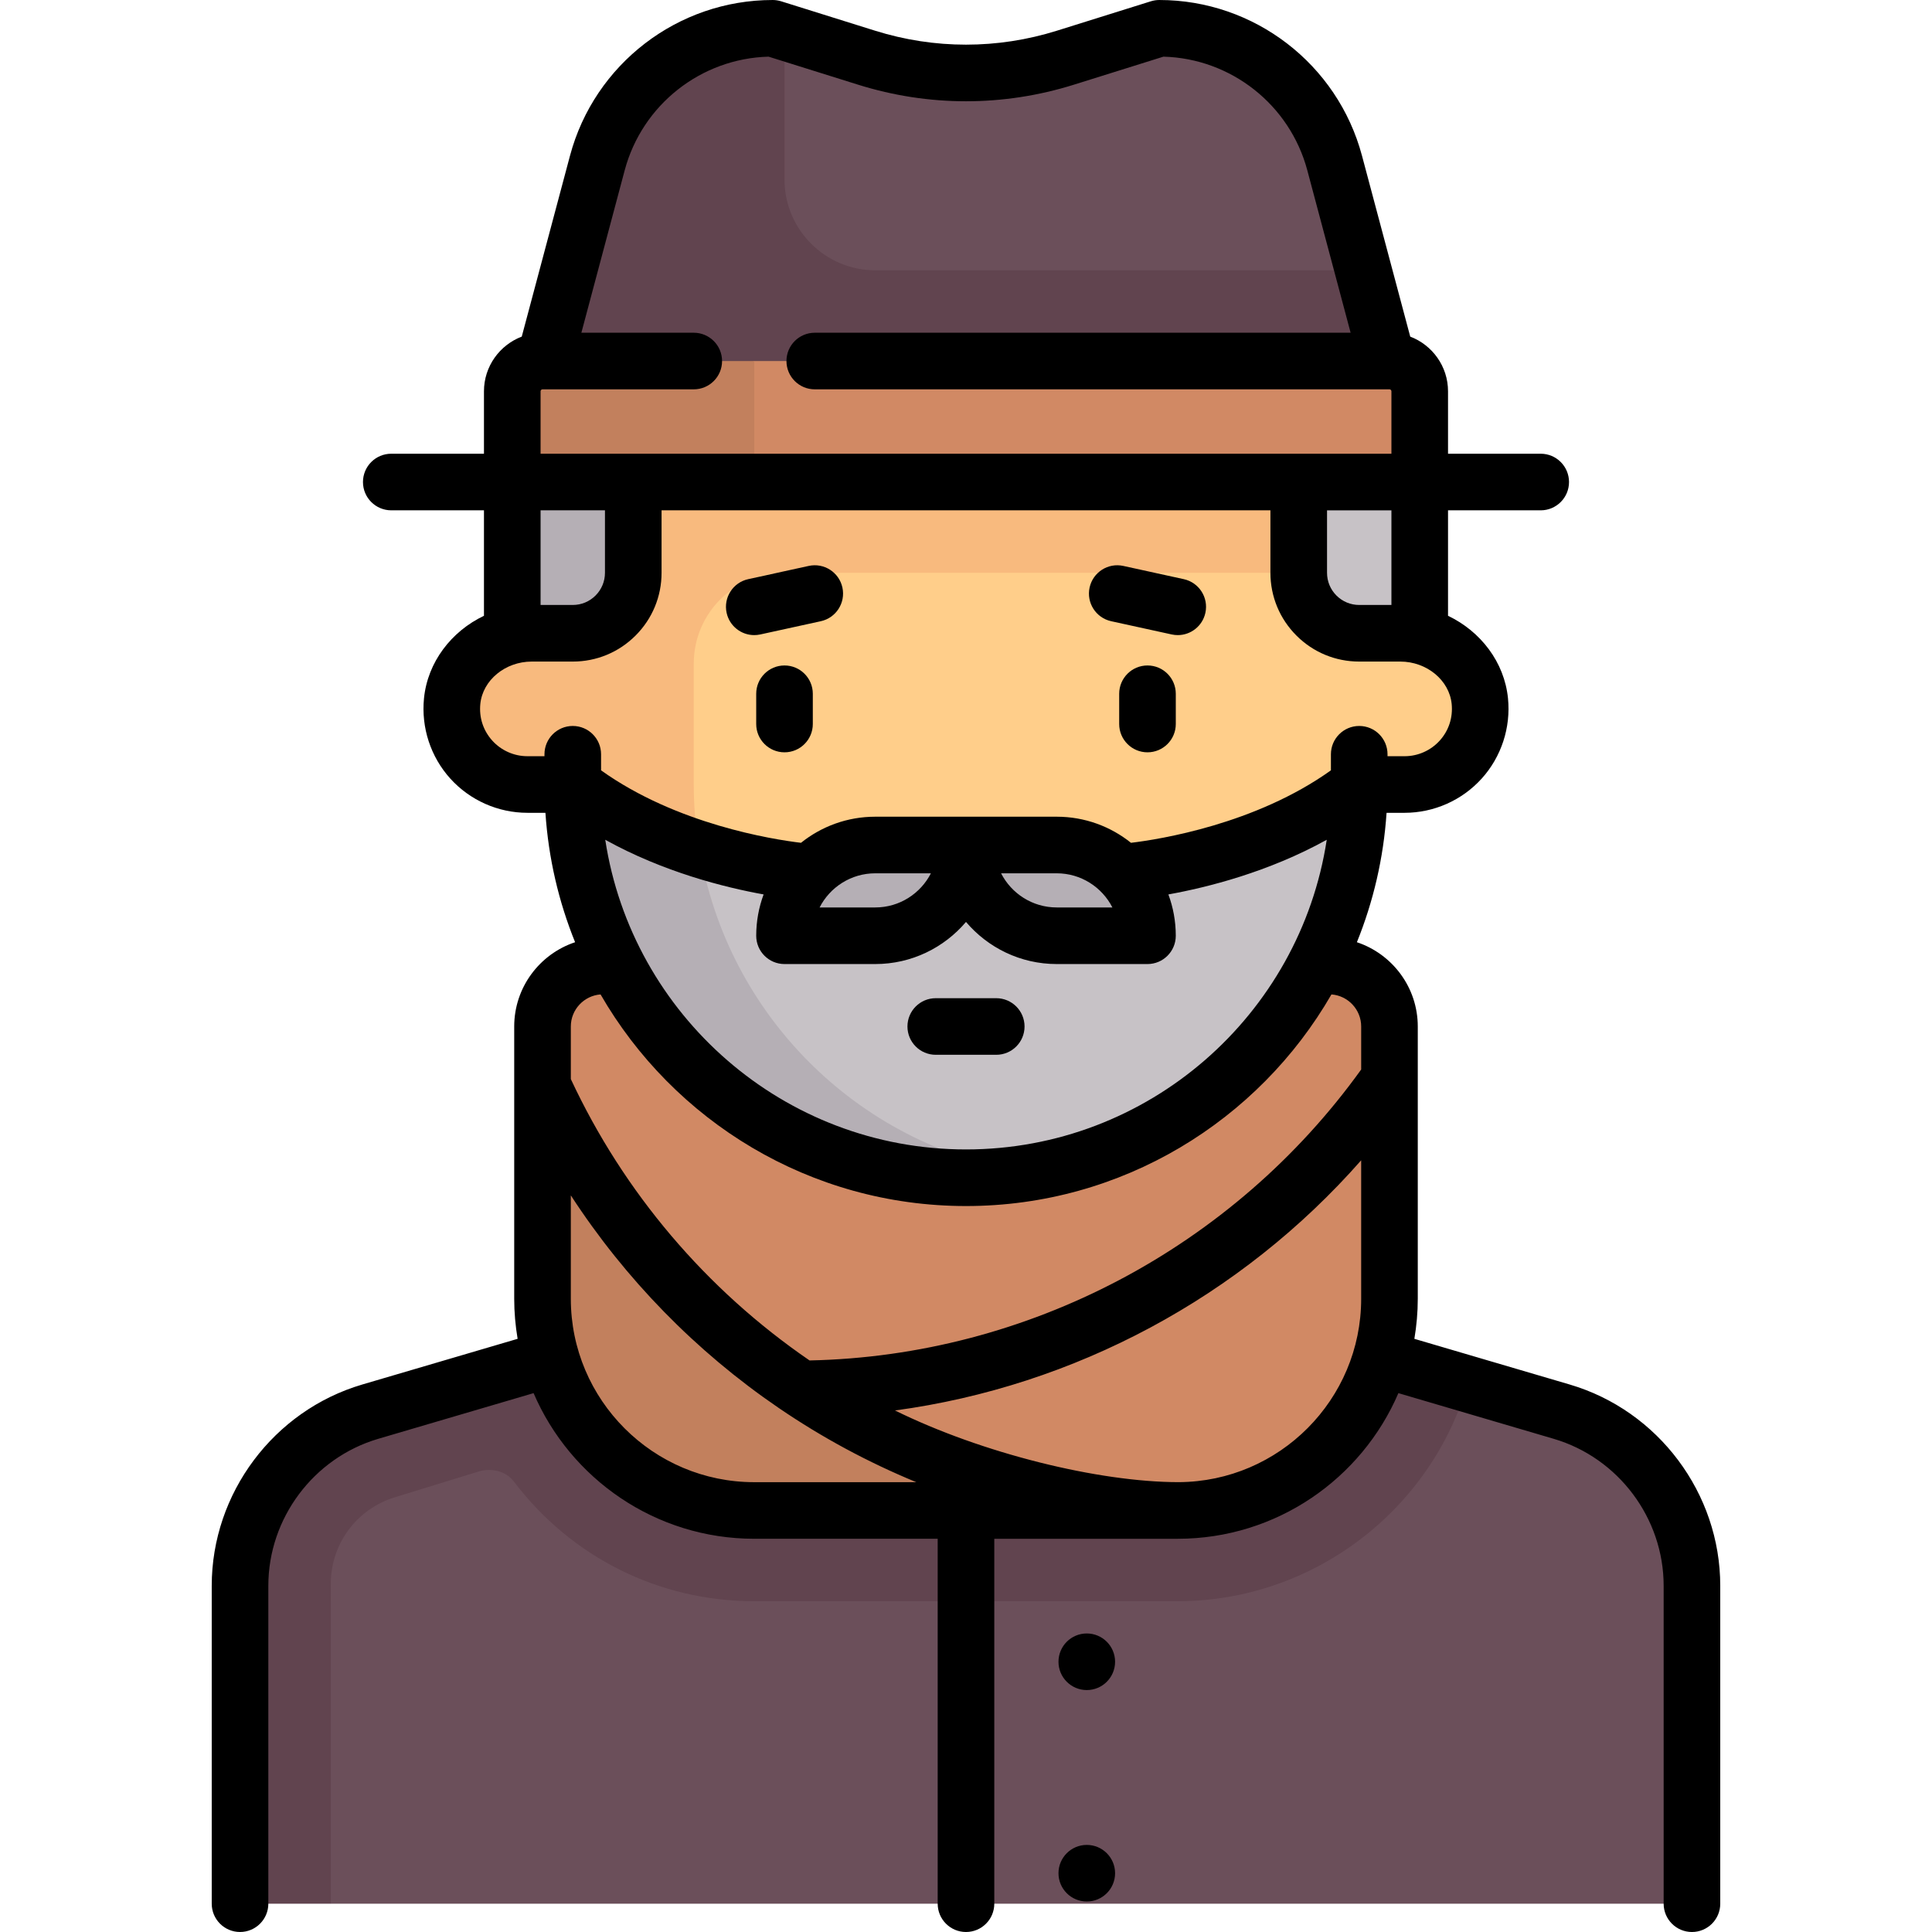 <svg id="Capa_1" enable-background="new 0 0 512 512" height="512" viewBox="0 0 512 512" width="512" xmlns="http://www.w3.org/2000/svg"><g><g><path d="m414.434 373.811-70.256-21.617h-176.355l-70.257 21.617c-20.181 6.209-33.953 24.855-33.953 45.97l24.048 84.718h360.725v-84.717c.001-21.116-13.771-39.762-33.952-45.971z" fill="#6b4f5a"/><path d="m87.662 419.779c0-10.623 6.821-19.859 16.975-22.983l22.204-6.832c.899-.276 1.831-.416 2.77-.416 2.688 0 5.074 1.112 6.545 3.05 15.313 20.172 38.542 31.741 63.732 31.741h112.226c35.642 0 67.293-23.967 77.049-58.304l-44.985-13.841h-176.355l-70.256 21.617c-20.181 6.209-33.953 24.855-33.953 45.97v84.718h24.048z" fill="#61444f"/><path d="m352.193 256.001h-192.386c-8.854 0-16.032 7.178-16.032 16.032v72.145c0 30.99 25.123 56.113 56.113 56.113h112.226c30.99 0 56.113-25.123 56.113-56.113v-72.145c-.001-8.855-7.18-16.032-16.034-16.032z" fill="#d18964"/><path d="m135.758 127.743h40.081v48.097h-40.081z" fill="#b5afb5"/><path d="m336.161 127.743h40.081v48.097h-40.081z" fill="#c7c2c6"/><path d="m371.091 167.823h-10.881c-8.854 0-16.032-7.178-16.032-16.032v-24.048h-176.355v24.048c0 8.854-7.178 16.032-16.032 16.032h-10.881c-10.482 0-20.035 7.542-21.079 17.973-1.201 11.996 8.186 22.108 19.937 22.108h12.832c3.714 18.294 19.883 32.064 39.273 32.064h128.258c19.39 0 35.558-13.77 39.272-32.064h12.832c11.75 0 21.138-10.112 19.937-22.108-1.047-10.431-10.599-17.973-21.081-17.973z" fill="#ffce8a"/><path d="m256 223.936-8.016 7.912c-41.218-1.088-76.692-10.506-96.193-24.065v.12c0 57.554 46.656 104.209 104.209 104.209s104.209-46.656 104.209-104.209v-.12c-19.502 13.559-54.975 22.977-96.193 24.065z" fill="#c7c2c6"/><path d="m183.855 207.904v-32.064c0-13.282 10.767-24.048 24.048-24.048h136.274v-24.048h-176.354v24.048c0 8.854-7.178 16.032-16.032 16.032h-10.881c-10.483 0-20.035 7.542-21.079 17.973-1.201 11.996 8.186 22.108 19.936 22.108h12.832c3.516 17.317 18.234 30.428 36.237 31.796-3.212-10.029-4.981-20.702-4.981-31.797z" fill="#f8ba7e"/><path d="m185 222.539c-13.423-3.96-24.85-8.943-33.21-14.755v.12c0 57.554 46.656 104.209 104.209 104.209 5.467 0 10.793-.547 16.032-1.359-45.146-6.989-80.64-42.872-87.031-88.215z" fill="#b5afb5"/><path d="m367.691 95.678-13.993-52.475c-4.898-18.366-20.032-31.858-38.28-35.004-4.724-.814-9.592-.261-14.166 1.17l-18.912 5.919c-17.149 5.368-35.529 5.368-52.678 0l-18.913-5.918c-4.575-1.432-9.443-1.985-14.166-1.17-18.249 3.146-33.383 16.639-38.281 35.004l-13.993 52.475 7.482 8.016h208.419z" fill="#6b4f5a"/><path d="m144.309 95.678 7.482 8.016h208.419l7.482-8.016-6.413-24.048h-129.327c-13.26 0-24.048-10.788-24.048-24.048v-38.95c-3.72-.837-7.563-1.081-11.322-.433-18.248 3.146-33.383 16.638-38.28 35.004z" fill="#61444f"/><path d="m368.226 95.678h-168.339l-64.129 32.064h240.483v-24.048c.001-4.427-3.588-8.016-8.015-8.016z" fill="#d18964"/><path d="m199.887 95.678h-56.113c-4.427 0-8.016 3.589-8.016 8.016v24.048h64.129z" fill="#c2805d"/><path d="m256 223.935h-24.048c-13.282 0-24.048 10.767-24.048 24.048h24.048c13.281 0 24.048-10.767 24.048-24.048z" fill="#b5afb5"/><path d="m256 223.935h24.048c13.282 0 24.048 10.767 24.048 24.048h-24.048c-13.281 0-24.048-10.767-24.048-24.048z" fill="#b5afb5"/><path d="m199.887 400.291h111.989l.237-.164c-74.84-3.259-138.744-51.565-168.338-120.078v64.129c-.001 30.99 25.122 56.113 56.112 56.113z" fill="#c2805d"/></g><g><path d="m415.978 366.907-41.156-12.104c.584-3.458.904-7.004.904-10.625v-72.145c0-10.392-6.774-19.226-16.135-22.335 4.338-10.713 7.059-22.245 7.862-34.295h4.781c7.767 0 15.211-3.305 20.425-9.066 5.21-5.758 7.752-13.518 6.974-21.289-.961-9.593-7.26-17.744-15.891-21.859v-27.947h24.564c4.142 0 7.5-3.358 7.5-7.5s-3.358-7.5-7.5-7.5h-24.564v-16.547c0-6.616-4.171-12.263-10.015-14.49l-12.782-47.933c-6.48-24.3-28.57-41.272-53.719-41.272-.76 0-1.515.115-2.24.342l-24.886 7.79c-15.766 4.935-32.433 4.935-48.198 0l-24.886-7.79c-.726-.227-1.482-.342-2.242-.342-25.149 0-47.239 16.972-53.719 41.271l-12.782 47.933c-5.844 2.227-10.015 7.874-10.015 14.49v16.547h-24.564c-4.142 0-7.5 3.358-7.5 7.5s3.358 7.5 7.5 7.5h24.564v27.947c-8.631 4.115-14.93 12.267-15.891 21.859-.778 7.771 1.764 15.53 6.974 21.289 5.214 5.762 12.659 9.066 20.425 9.066h4.781c.803 12.05 3.524 23.583 7.862 34.295-9.362 3.109-16.135 11.943-16.135 22.335v72.145c0 3.621.32 7.167.904 10.625l-41.156 12.104c-23.498 6.911-39.909 28.844-39.909 53.338v84.254c0 4.142 3.358 7.5 7.5 7.5s7.5-3.358 7.5-7.5v-84.254c0-17.885 11.983-33.901 29.142-38.947l41.153-12.104c9.737 22.673 32.281 38.596 58.479 38.596h48.613v96.711c0 4.142 3.358 7.5 7.5 7.5s7.5-3.358 7.5-7.5v-96.709h48.613c26.198 0 48.743-15.923 58.479-38.596l41.153 12.104c17.158 5.046 29.142 21.062 29.142 38.947v84.254c0 4.142 3.358 7.5 7.5 7.5s7.5-3.358 7.5-7.5v-84.254c0-24.495-16.411-46.428-39.909-53.339zm-272.72-263.213c0-.284.231-.516.516-.516h40.081c4.142 0 7.5-3.358 7.5-7.5 0-4.143-3.358-7.5-7.5-7.5h-29.785l11.478-43.042c4.637-17.389 20.222-29.639 38.127-30.122l23.745 7.433c18.697 5.852 38.462 5.852 57.159 0l23.745-7.433c17.905.483 33.49 12.733 38.127 30.122l11.478 43.042h-142.01c-4.142 0-7.5 3.357-7.5 7.5 0 4.142 3.358 7.5 7.5 7.5h152.306c.285 0 .516.231.516.516v16.547h-225.483zm225.484 31.548v25.081h-8.532c-2.279 0-4.422-.888-6.033-2.499s-2.499-3.754-2.499-6.033v-16.548h17.064zm-225.484 0h17.064v16.548c0 2.279-.888 4.422-2.499 6.033s-3.754 2.499-6.033 2.499h-8.532zm8.533 57.145c-4.142 0-7.5 3.358-7.5 7.5v.516h-4.524c-3.537 0-6.927-1.505-9.303-4.131-2.407-2.66-3.533-6.115-3.171-9.729.63-6.292 6.612-11.22 13.618-11.22h10.88c6.285 0 12.195-2.448 16.639-6.893 4.445-4.444 6.893-10.354 6.893-16.64v-16.548h161.354v16.548c0 6.286 2.448 12.195 6.893 16.64 4.444 4.445 10.354 6.893 16.64 6.893h10.88c7.006 0 12.988 4.929 13.618 11.22.362 3.615-.764 7.07-3.171 9.73-2.375 2.625-5.766 4.131-9.303 4.131h-4.524v-.516c0-4.142-3.358-7.5-7.5-7.5s-7.5 3.358-7.5 7.5v4.259c-20.006 14.304-45.47 18.304-52.983 19.205-5.399-4.322-12.24-6.916-19.678-6.916h-48.097c-7.438 0-14.278 2.593-19.678 6.916-7.517-.901-32.98-4.903-52.983-19.205v-4.259c0-4.143-3.358-7.501-7.5-7.501zm56.112 63.096h24.048c9.628 0 18.257-4.34 24.048-11.161 5.791 6.821 14.42 11.161 24.048 11.161h24.048c4.142 0 7.5-3.358 7.5-7.5 0-3.849-.695-7.537-1.962-10.95 10.361-1.869 26.519-5.925 41.968-14.485-7.079 46.401-47.254 82.064-95.602 82.064s-88.523-35.663-95.602-82.064c15.448 8.56 31.607 12.616 41.968 14.485-1.267 3.413-1.962 7.102-1.962 10.95 0 4.142 3.358 7.5 7.5 7.5zm9.3-15c2.74-5.365 8.323-9.048 14.749-9.048h14.749c-2.74 5.365-8.323 9.048-14.749 9.048zm48.096-9.048h14.749c6.426 0 12.009 3.683 14.749 9.048h-14.749c-6.426 0-12.009-3.683-14.749-9.048zm-65.412 161.356c-26.805 0-48.613-21.808-48.613-48.613v-27.394c14.399 22.135 33.09 41.324 55.103 56.344 11.494 7.843 23.714 14.419 36.454 19.663zm160.839-48.613c0 26.717-21.665 48.463-48.349 48.606-21.273 0-52.208-7.66-75.19-18.995 47.634-6.44 91.687-30.079 123.538-66.298v36.687zm0-60.749c-33.882 47.147-88.313 75.9-146.184 77.103-27.417-18.785-49.263-44.546-63.267-74.568v-13.931c0-4.484 3.48-8.164 7.88-8.5 19.312 33.488 55.49 56.079 96.846 56.079s77.534-22.59 96.846-56.079c4.4.335 7.88 4.015 7.88 8.5v11.396z"/><path d="m247.984 279.531h16.032c4.142 0 7.5-3.357 7.5-7.5 0-4.142-3.358-7.5-7.5-7.5h-16.032c-4.142 0-7.5 3.358-7.5 7.5 0 4.143 3.358 7.5 7.5 7.5z"/><path d="m207.903 176.355c-4.142 0-7.5 3.358-7.5 7.5v8.017c0 4.142 3.358 7.5 7.5 7.5s7.5-3.358 7.5-7.5v-8.017c0-4.141-3.358-7.5-7.5-7.5z"/><path d="m304.097 176.355c-4.142 0-7.5 3.358-7.5 7.5v8.017c0 4.142 3.358 7.5 7.5 7.5s7.5-3.358 7.5-7.5v-8.017c0-4.141-3.358-7.5-7.5-7.5z"/><path d="m199.88 168.311c.531 0 1.07-.057 1.61-.175l16.032-3.507c4.047-.885 6.609-4.883 5.724-8.93-.885-4.046-4.883-6.609-8.929-5.724l-16.032 3.507c-4.047.885-6.609 4.883-5.724 8.93.767 3.507 3.871 5.899 7.319 5.899z"/><path d="m294.478 164.629 16.032 3.507c.54.118 1.079.175 1.61.175 3.448 0 6.552-2.393 7.319-5.899.885-4.046-1.677-8.044-5.724-8.93l-16.032-3.507c-4.044-.884-8.043 1.677-8.929 5.724-.885 4.047 1.677 8.045 5.724 8.93z"/><circle cx="288.009" cy="440.385" r="7.5"/><circle cx="288.009" cy="496.421" r="7.5"/></g></g></svg>